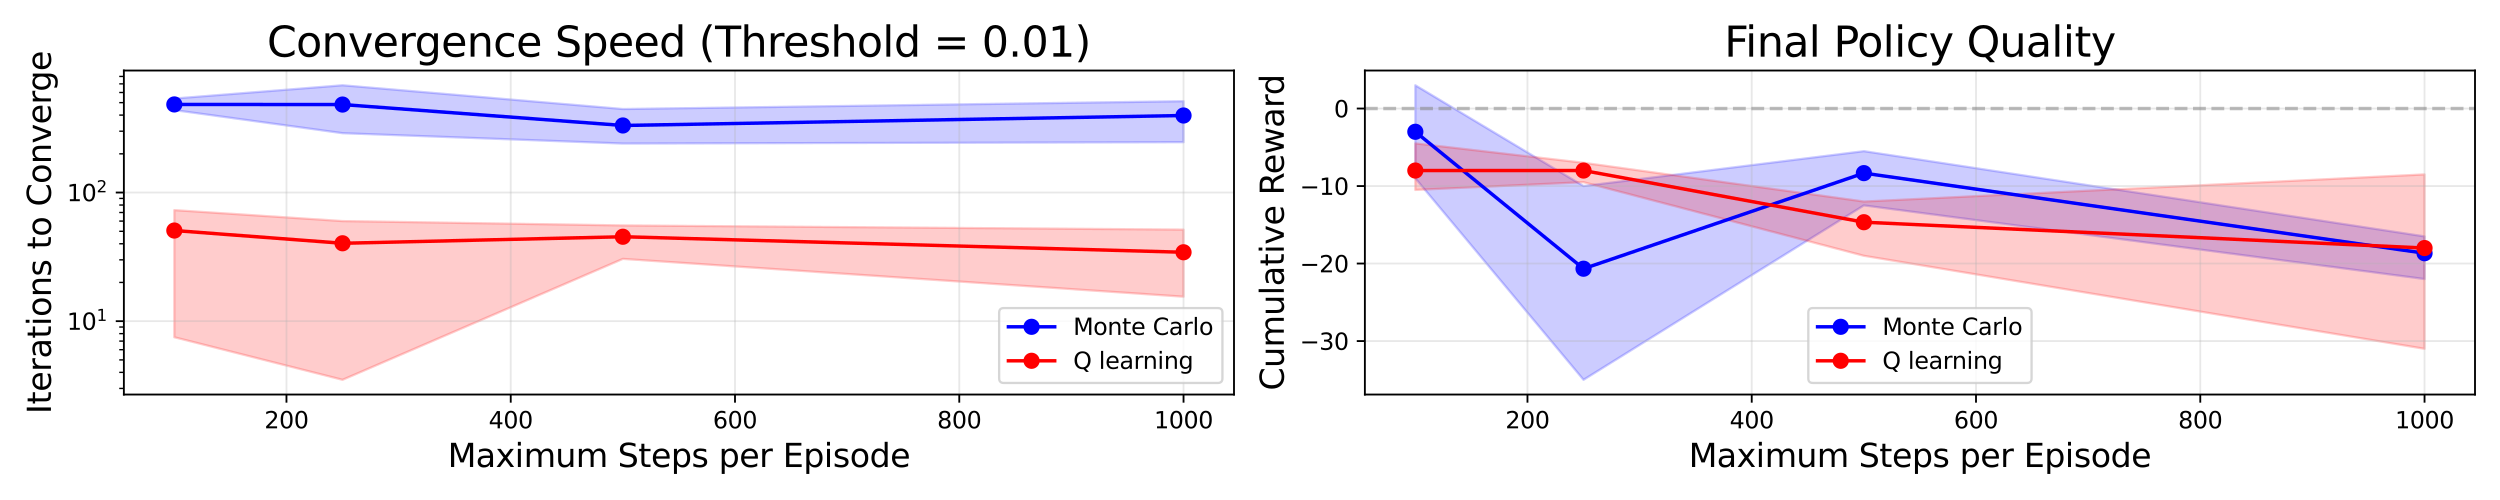 <?xml version="1.0" encoding="utf-8" standalone="no"?>
<!DOCTYPE svg PUBLIC "-//W3C//DTD SVG 1.1//EN"
  "http://www.w3.org/Graphics/SVG/1.1/DTD/svg11.dtd">
<svg xmlns:xlink="http://www.w3.org/1999/xlink" width="1080pt" height="216pt" viewBox="0 0 1080 216" xmlns="http://www.w3.org/2000/svg" version="1.1">
 <defs>
  <style type="text/css">*{stroke-linejoin: round; stroke-linecap: butt}</style>
 </defs>
 <g id="figure_1">
  <g id="patch_1">
   <path d="M 0 216 
L 1080 216 
L 1080 0 
L 0 0 
z
" style="fill: #ffffff"/>
  </g>
  <g id="axes_1">
   <g id="patch_2">
    <path d="M 53.513 170.44 
L 533.086 170.44 
L 533.086 30.48 
L 53.513 30.48 
z
" style="fill: #ffffff"/>
   </g>
   <g id="FillBetweenPolyCollection_1">
    <defs>
     <path id="m59fd75e8b5" d="M 75.311 -173.44 
L 75.311 -168.428 
L 147.974 -158.464 
L 269.079 -153.99 
L 511.288 -154.584 
L 511.288 -172.269 
L 511.288 -172.269 
L 269.079 -168.892 
L 147.974 -179.158 
L 75.311 -173.44 
z
" style="stroke: #0000ff; stroke-opacity: 0.2"/>
    </defs>
    <g clip-path="url(#p2b1f861b83)">
     <use xlink:href="#m59fd75e8b5" x="0" y="216" style="fill: #0000ff; fill-opacity: 0.2; stroke: #0000ff; stroke-opacity: 0.2"/>
    </g>
   </g>
   <g id="FillBetweenPolyCollection_2">
    <defs>
     <path id="ma69163f6e7" d="M 75.311 -125.221 
L 75.311 -70.312 
L 147.974 -51.922 
L 269.079 -104.162 
L 511.288 -87.829 
L 511.288 -116.802 
L 511.288 -116.802 
L 269.079 -118.607 
L 147.974 -120.489 
L 75.311 -125.221 
z
" style="stroke: #ff0000; stroke-opacity: 0.2"/>
    </defs>
    <g clip-path="url(#p2b1f861b83)">
     <use xlink:href="#ma69163f6e7" x="0" y="216" style="fill: #ff0000; fill-opacity: 0.2; stroke: #ff0000; stroke-opacity: 0.2"/>
    </g>
   </g>
   <g id="matplotlib.axis_1">
    <g id="xtick_1">
     <g id="line2d_1">
      <path d="M 123.753 170.44 
L 123.753 30.48 
" clip-path="url(#p2b1f861b83)" style="fill: none; stroke: #b0b0b0; stroke-opacity: 0.3; stroke-width: 0.8; stroke-linecap: square"/>
     </g>
     <g id="line2d_2">
      <defs>
       <path id="mbe44fdab00" d="M 0 0 
L 0 3.5 
" style="stroke: #000000; stroke-width: 0.8"/>
      </defs>
      <g>
       <use xlink:href="#mbe44fdab00" x="123.753" y="170.44" style="stroke: #000000; stroke-width: 0.8"/>
      </g>
     </g>
     <g id="text_1">
      <!-- 200 -->
      <g transform="translate(114.21 185.038) scale(0.1 -0.1)">
       <defs>
        <path id="DejaVuSans-32" d="M 1228 531 
L 3431 531 
L 3431 0 
L 469 0 
L 469 531 
Q 828 903 1448 1529 
Q 2069 2156 2228 2338 
Q 2531 2678 2651 2914 
Q 2772 3150 2772 3378 
Q 2772 3750 2511 3984 
Q 2250 4219 1831 4219 
Q 1534 4219 1204 4116 
Q 875 4013 500 3803 
L 500 4441 
Q 881 4594 1212 4672 
Q 1544 4750 1819 4750 
Q 2544 4750 2975 4387 
Q 3406 4025 3406 3419 
Q 3406 3131 3298 2873 
Q 3191 2616 2906 2266 
Q 2828 2175 2409 1742 
Q 1991 1309 1228 531 
z
" transform="scale(0.016)"/>
        <path id="DejaVuSans-30" d="M 2034 4250 
Q 1547 4250 1301 3770 
Q 1056 3291 1056 2328 
Q 1056 1369 1301 889 
Q 1547 409 2034 409 
Q 2525 409 2770 889 
Q 3016 1369 3016 2328 
Q 3016 3291 2770 3770 
Q 2525 4250 2034 4250 
z
M 2034 4750 
Q 2819 4750 3233 4129 
Q 3647 3509 3647 2328 
Q 3647 1150 3233 529 
Q 2819 -91 2034 -91 
Q 1250 -91 836 529 
Q 422 1150 422 2328 
Q 422 3509 836 4129 
Q 1250 4750 2034 4750 
z
" transform="scale(0.016)"/>
       </defs>
       <use xlink:href="#DejaVuSans-32"/>
       <use xlink:href="#DejaVuSans-30" transform="translate(63.623 0)"/>
       <use xlink:href="#DejaVuSans-30" transform="translate(127.246 0)"/>
      </g>
     </g>
    </g>
    <g id="xtick_2">
     <g id="line2d_3">
      <path d="M 220.637 170.44 
L 220.637 30.48 
" clip-path="url(#p2b1f861b83)" style="fill: none; stroke: #b0b0b0; stroke-opacity: 0.3; stroke-width: 0.8; stroke-linecap: square"/>
     </g>
     <g id="line2d_4">
      <g>
       <use xlink:href="#mbe44fdab00" x="220.637" y="170.44" style="stroke: #000000; stroke-width: 0.8"/>
      </g>
     </g>
     <g id="text_2">
      <!-- 400 -->
      <g transform="translate(211.093 185.038) scale(0.1 -0.1)">
       <defs>
        <path id="DejaVuSans-34" d="M 2419 4116 
L 825 1625 
L 2419 1625 
L 2419 4116 
z
M 2253 4666 
L 3047 4666 
L 3047 1625 
L 3713 1625 
L 3713 1100 
L 3047 1100 
L 3047 0 
L 2419 0 
L 2419 1100 
L 313 1100 
L 313 1709 
L 2253 4666 
z
" transform="scale(0.016)"/>
       </defs>
       <use xlink:href="#DejaVuSans-34"/>
       <use xlink:href="#DejaVuSans-30" transform="translate(63.623 0)"/>
       <use xlink:href="#DejaVuSans-30" transform="translate(127.246 0)"/>
      </g>
     </g>
    </g>
    <g id="xtick_3">
     <g id="line2d_5">
      <path d="M 317.52 170.44 
L 317.52 30.48 
" clip-path="url(#p2b1f861b83)" style="fill: none; stroke: #b0b0b0; stroke-opacity: 0.3; stroke-width: 0.8; stroke-linecap: square"/>
     </g>
     <g id="line2d_6">
      <g>
       <use xlink:href="#mbe44fdab00" x="317.52" y="170.44" style="stroke: #000000; stroke-width: 0.8"/>
      </g>
     </g>
     <g id="text_3">
      <!-- 600 -->
      <g transform="translate(307.977 185.038) scale(0.1 -0.1)">
       <defs>
        <path id="DejaVuSans-36" d="M 2113 2584 
Q 1688 2584 1439 2293 
Q 1191 2003 1191 1497 
Q 1191 994 1439 701 
Q 1688 409 2113 409 
Q 2538 409 2786 701 
Q 3034 994 3034 1497 
Q 3034 2003 2786 2293 
Q 2538 2584 2113 2584 
z
M 3366 4563 
L 3366 3988 
Q 3128 4100 2886 4159 
Q 2644 4219 2406 4219 
Q 1781 4219 1451 3797 
Q 1122 3375 1075 2522 
Q 1259 2794 1537 2939 
Q 1816 3084 2150 3084 
Q 2853 3084 3261 2657 
Q 3669 2231 3669 1497 
Q 3669 778 3244 343 
Q 2819 -91 2113 -91 
Q 1303 -91 875 529 
Q 447 1150 447 2328 
Q 447 3434 972 4092 
Q 1497 4750 2381 4750 
Q 2619 4750 2861 4703 
Q 3103 4656 3366 4563 
z
" transform="scale(0.016)"/>
       </defs>
       <use xlink:href="#DejaVuSans-36"/>
       <use xlink:href="#DejaVuSans-30" transform="translate(63.623 0)"/>
       <use xlink:href="#DejaVuSans-30" transform="translate(127.246 0)"/>
      </g>
     </g>
    </g>
    <g id="xtick_4">
     <g id="line2d_7">
      <path d="M 414.404 170.44 
L 414.404 30.48 
" clip-path="url(#p2b1f861b83)" style="fill: none; stroke: #b0b0b0; stroke-opacity: 0.3; stroke-width: 0.8; stroke-linecap: square"/>
     </g>
     <g id="line2d_8">
      <g>
       <use xlink:href="#mbe44fdab00" x="414.404" y="170.44" style="stroke: #000000; stroke-width: 0.8"/>
      </g>
     </g>
     <g id="text_4">
      <!-- 800 -->
      <g transform="translate(404.86 185.038) scale(0.1 -0.1)">
       <defs>
        <path id="DejaVuSans-38" d="M 2034 2216 
Q 1584 2216 1326 1975 
Q 1069 1734 1069 1313 
Q 1069 891 1326 650 
Q 1584 409 2034 409 
Q 2484 409 2743 651 
Q 3003 894 3003 1313 
Q 3003 1734 2745 1975 
Q 2488 2216 2034 2216 
z
M 1403 2484 
Q 997 2584 770 2862 
Q 544 3141 544 3541 
Q 544 4100 942 4425 
Q 1341 4750 2034 4750 
Q 2731 4750 3128 4425 
Q 3525 4100 3525 3541 
Q 3525 3141 3298 2862 
Q 3072 2584 2669 2484 
Q 3125 2378 3379 2068 
Q 3634 1759 3634 1313 
Q 3634 634 3220 271 
Q 2806 -91 2034 -91 
Q 1263 -91 848 271 
Q 434 634 434 1313 
Q 434 1759 690 2068 
Q 947 2378 1403 2484 
z
M 1172 3481 
Q 1172 3119 1398 2916 
Q 1625 2713 2034 2713 
Q 2441 2713 2670 2916 
Q 2900 3119 2900 3481 
Q 2900 3844 2670 4047 
Q 2441 4250 2034 4250 
Q 1625 4250 1398 4047 
Q 1172 3844 1172 3481 
z
" transform="scale(0.016)"/>
       </defs>
       <use xlink:href="#DejaVuSans-38"/>
       <use xlink:href="#DejaVuSans-30" transform="translate(63.623 0)"/>
       <use xlink:href="#DejaVuSans-30" transform="translate(127.246 0)"/>
      </g>
     </g>
    </g>
    <g id="xtick_5">
     <g id="line2d_9">
      <path d="M 511.288 170.44 
L 511.288 30.48 
" clip-path="url(#p2b1f861b83)" style="fill: none; stroke: #b0b0b0; stroke-opacity: 0.3; stroke-width: 0.8; stroke-linecap: square"/>
     </g>
     <g id="line2d_10">
      <g>
       <use xlink:href="#mbe44fdab00" x="511.288" y="170.44" style="stroke: #000000; stroke-width: 0.8"/>
      </g>
     </g>
     <g id="text_5">
      <!-- 1000 -->
      <g transform="translate(498.563 185.038) scale(0.1 -0.1)">
       <defs>
        <path id="DejaVuSans-31" d="M 794 531 
L 1825 531 
L 1825 4091 
L 703 3866 
L 703 4441 
L 1819 4666 
L 2450 4666 
L 2450 531 
L 3481 531 
L 3481 0 
L 794 0 
L 794 531 
z
" transform="scale(0.016)"/>
       </defs>
       <use xlink:href="#DejaVuSans-31"/>
       <use xlink:href="#DejaVuSans-30" transform="translate(63.623 0)"/>
       <use xlink:href="#DejaVuSans-30" transform="translate(127.246 0)"/>
       <use xlink:href="#DejaVuSans-30" transform="translate(190.869 0)"/>
      </g>
     </g>
    </g>
    <g id="text_6">
     <!-- Maximum Steps per Episode -->
     <g transform="translate(193.428 201.756) scale(0.14 -0.14)">
      <defs>
       <path id="DejaVuSans-4d" d="M 628 4666 
L 1569 4666 
L 2759 1491 
L 3956 4666 
L 4897 4666 
L 4897 0 
L 4281 0 
L 4281 4097 
L 3078 897 
L 2444 897 
L 1241 4097 
L 1241 0 
L 628 0 
L 628 4666 
z
" transform="scale(0.016)"/>
       <path id="DejaVuSans-61" d="M 2194 1759 
Q 1497 1759 1228 1600 
Q 959 1441 959 1056 
Q 959 750 1161 570 
Q 1363 391 1709 391 
Q 2188 391 2477 730 
Q 2766 1069 2766 1631 
L 2766 1759 
L 2194 1759 
z
M 3341 1997 
L 3341 0 
L 2766 0 
L 2766 531 
Q 2569 213 2275 61 
Q 1981 -91 1556 -91 
Q 1019 -91 701 211 
Q 384 513 384 1019 
Q 384 1609 779 1909 
Q 1175 2209 1959 2209 
L 2766 2209 
L 2766 2266 
Q 2766 2663 2505 2880 
Q 2244 3097 1772 3097 
Q 1472 3097 1187 3025 
Q 903 2953 641 2809 
L 641 3341 
Q 956 3463 1253 3523 
Q 1550 3584 1831 3584 
Q 2591 3584 2966 3190 
Q 3341 2797 3341 1997 
z
" transform="scale(0.016)"/>
       <path id="DejaVuSans-78" d="M 3513 3500 
L 2247 1797 
L 3578 0 
L 2900 0 
L 1881 1375 
L 863 0 
L 184 0 
L 1544 1831 
L 300 3500 
L 978 3500 
L 1906 2253 
L 2834 3500 
L 3513 3500 
z
" transform="scale(0.016)"/>
       <path id="DejaVuSans-69" d="M 603 3500 
L 1178 3500 
L 1178 0 
L 603 0 
L 603 3500 
z
M 603 4863 
L 1178 4863 
L 1178 4134 
L 603 4134 
L 603 4863 
z
" transform="scale(0.016)"/>
       <path id="DejaVuSans-6d" d="M 3328 2828 
Q 3544 3216 3844 3400 
Q 4144 3584 4550 3584 
Q 5097 3584 5394 3201 
Q 5691 2819 5691 2113 
L 5691 0 
L 5113 0 
L 5113 2094 
Q 5113 2597 4934 2840 
Q 4756 3084 4391 3084 
Q 3944 3084 3684 2787 
Q 3425 2491 3425 1978 
L 3425 0 
L 2847 0 
L 2847 2094 
Q 2847 2600 2669 2842 
Q 2491 3084 2119 3084 
Q 1678 3084 1418 2786 
Q 1159 2488 1159 1978 
L 1159 0 
L 581 0 
L 581 3500 
L 1159 3500 
L 1159 2956 
Q 1356 3278 1631 3431 
Q 1906 3584 2284 3584 
Q 2666 3584 2933 3390 
Q 3200 3197 3328 2828 
z
" transform="scale(0.016)"/>
       <path id="DejaVuSans-75" d="M 544 1381 
L 544 3500 
L 1119 3500 
L 1119 1403 
Q 1119 906 1312 657 
Q 1506 409 1894 409 
Q 2359 409 2629 706 
Q 2900 1003 2900 1516 
L 2900 3500 
L 3475 3500 
L 3475 0 
L 2900 0 
L 2900 538 
Q 2691 219 2414 64 
Q 2138 -91 1772 -91 
Q 1169 -91 856 284 
Q 544 659 544 1381 
z
M 1991 3584 
L 1991 3584 
z
" transform="scale(0.016)"/>
       <path id="DejaVuSans-20" transform="scale(0.016)"/>
       <path id="DejaVuSans-53" d="M 3425 4513 
L 3425 3897 
Q 3066 4069 2747 4153 
Q 2428 4238 2131 4238 
Q 1616 4238 1336 4038 
Q 1056 3838 1056 3469 
Q 1056 3159 1242 3001 
Q 1428 2844 1947 2747 
L 2328 2669 
Q 3034 2534 3370 2195 
Q 3706 1856 3706 1288 
Q 3706 609 3251 259 
Q 2797 -91 1919 -91 
Q 1588 -91 1214 -16 
Q 841 59 441 206 
L 441 856 
Q 825 641 1194 531 
Q 1563 422 1919 422 
Q 2459 422 2753 634 
Q 3047 847 3047 1241 
Q 3047 1584 2836 1778 
Q 2625 1972 2144 2069 
L 1759 2144 
Q 1053 2284 737 2584 
Q 422 2884 422 3419 
Q 422 4038 858 4394 
Q 1294 4750 2059 4750 
Q 2388 4750 2728 4690 
Q 3069 4631 3425 4513 
z
" transform="scale(0.016)"/>
       <path id="DejaVuSans-74" d="M 1172 4494 
L 1172 3500 
L 2356 3500 
L 2356 3053 
L 1172 3053 
L 1172 1153 
Q 1172 725 1289 603 
Q 1406 481 1766 481 
L 2356 481 
L 2356 0 
L 1766 0 
Q 1100 0 847 248 
Q 594 497 594 1153 
L 594 3053 
L 172 3053 
L 172 3500 
L 594 3500 
L 594 4494 
L 1172 4494 
z
" transform="scale(0.016)"/>
       <path id="DejaVuSans-65" d="M 3597 1894 
L 3597 1613 
L 953 1613 
Q 991 1019 1311 708 
Q 1631 397 2203 397 
Q 2534 397 2845 478 
Q 3156 559 3463 722 
L 3463 178 
Q 3153 47 2828 -22 
Q 2503 -91 2169 -91 
Q 1331 -91 842 396 
Q 353 884 353 1716 
Q 353 2575 817 3079 
Q 1281 3584 2069 3584 
Q 2775 3584 3186 3129 
Q 3597 2675 3597 1894 
z
M 3022 2063 
Q 3016 2534 2758 2815 
Q 2500 3097 2075 3097 
Q 1594 3097 1305 2825 
Q 1016 2553 972 2059 
L 3022 2063 
z
" transform="scale(0.016)"/>
       <path id="DejaVuSans-70" d="M 1159 525 
L 1159 -1331 
L 581 -1331 
L 581 3500 
L 1159 3500 
L 1159 2969 
Q 1341 3281 1617 3432 
Q 1894 3584 2278 3584 
Q 2916 3584 3314 3078 
Q 3713 2572 3713 1747 
Q 3713 922 3314 415 
Q 2916 -91 2278 -91 
Q 1894 -91 1617 61 
Q 1341 213 1159 525 
z
M 3116 1747 
Q 3116 2381 2855 2742 
Q 2594 3103 2138 3103 
Q 1681 3103 1420 2742 
Q 1159 2381 1159 1747 
Q 1159 1113 1420 752 
Q 1681 391 2138 391 
Q 2594 391 2855 752 
Q 3116 1113 3116 1747 
z
" transform="scale(0.016)"/>
       <path id="DejaVuSans-73" d="M 2834 3397 
L 2834 2853 
Q 2591 2978 2328 3040 
Q 2066 3103 1784 3103 
Q 1356 3103 1142 2972 
Q 928 2841 928 2578 
Q 928 2378 1081 2264 
Q 1234 2150 1697 2047 
L 1894 2003 
Q 2506 1872 2764 1633 
Q 3022 1394 3022 966 
Q 3022 478 2636 193 
Q 2250 -91 1575 -91 
Q 1294 -91 989 -36 
Q 684 19 347 128 
L 347 722 
Q 666 556 975 473 
Q 1284 391 1588 391 
Q 1994 391 2212 530 
Q 2431 669 2431 922 
Q 2431 1156 2273 1281 
Q 2116 1406 1581 1522 
L 1381 1569 
Q 847 1681 609 1914 
Q 372 2147 372 2553 
Q 372 3047 722 3315 
Q 1072 3584 1716 3584 
Q 2034 3584 2315 3537 
Q 2597 3491 2834 3397 
z
" transform="scale(0.016)"/>
       <path id="DejaVuSans-72" d="M 2631 2963 
Q 2534 3019 2420 3045 
Q 2306 3072 2169 3072 
Q 1681 3072 1420 2755 
Q 1159 2438 1159 1844 
L 1159 0 
L 581 0 
L 581 3500 
L 1159 3500 
L 1159 2956 
Q 1341 3275 1631 3429 
Q 1922 3584 2338 3584 
Q 2397 3584 2469 3576 
Q 2541 3569 2628 3553 
L 2631 2963 
z
" transform="scale(0.016)"/>
       <path id="DejaVuSans-45" d="M 628 4666 
L 3578 4666 
L 3578 4134 
L 1259 4134 
L 1259 2753 
L 3481 2753 
L 3481 2222 
L 1259 2222 
L 1259 531 
L 3634 531 
L 3634 0 
L 628 0 
L 628 4666 
z
" transform="scale(0.016)"/>
       <path id="DejaVuSans-6f" d="M 1959 3097 
Q 1497 3097 1228 2736 
Q 959 2375 959 1747 
Q 959 1119 1226 758 
Q 1494 397 1959 397 
Q 2419 397 2687 759 
Q 2956 1122 2956 1747 
Q 2956 2369 2687 2733 
Q 2419 3097 1959 3097 
z
M 1959 3584 
Q 2709 3584 3137 3096 
Q 3566 2609 3566 1747 
Q 3566 888 3137 398 
Q 2709 -91 1959 -91 
Q 1206 -91 779 398 
Q 353 888 353 1747 
Q 353 2609 779 3096 
Q 1206 3584 1959 3584 
z
" transform="scale(0.016)"/>
       <path id="DejaVuSans-64" d="M 2906 2969 
L 2906 4863 
L 3481 4863 
L 3481 0 
L 2906 0 
L 2906 525 
Q 2725 213 2448 61 
Q 2172 -91 1784 -91 
Q 1150 -91 751 415 
Q 353 922 353 1747 
Q 353 2572 751 3078 
Q 1150 3584 1784 3584 
Q 2172 3584 2448 3432 
Q 2725 3281 2906 2969 
z
M 947 1747 
Q 947 1113 1208 752 
Q 1469 391 1925 391 
Q 2381 391 2643 752 
Q 2906 1113 2906 1747 
Q 2906 2381 2643 2742 
Q 2381 3103 1925 3103 
Q 1469 3103 1208 2742 
Q 947 2381 947 1747 
z
" transform="scale(0.016)"/>
      </defs>
      <use xlink:href="#DejaVuSans-4d"/>
      <use xlink:href="#DejaVuSans-61" transform="translate(86.279 0)"/>
      <use xlink:href="#DejaVuSans-78" transform="translate(147.559 0)"/>
      <use xlink:href="#DejaVuSans-69" transform="translate(206.738 0)"/>
      <use xlink:href="#DejaVuSans-6d" transform="translate(234.521 0)"/>
      <use xlink:href="#DejaVuSans-75" transform="translate(331.934 0)"/>
      <use xlink:href="#DejaVuSans-6d" transform="translate(395.312 0)"/>
      <use xlink:href="#DejaVuSans-20" transform="translate(492.725 0)"/>
      <use xlink:href="#DejaVuSans-53" transform="translate(524.512 0)"/>
      <use xlink:href="#DejaVuSans-74" transform="translate(587.988 0)"/>
      <use xlink:href="#DejaVuSans-65" transform="translate(627.197 0)"/>
      <use xlink:href="#DejaVuSans-70" transform="translate(688.721 0)"/>
      <use xlink:href="#DejaVuSans-73" transform="translate(752.197 0)"/>
      <use xlink:href="#DejaVuSans-20" transform="translate(804.297 0)"/>
      <use xlink:href="#DejaVuSans-70" transform="translate(836.084 0)"/>
      <use xlink:href="#DejaVuSans-65" transform="translate(899.561 0)"/>
      <use xlink:href="#DejaVuSans-72" transform="translate(961.084 0)"/>
      <use xlink:href="#DejaVuSans-20" transform="translate(1002.197 0)"/>
      <use xlink:href="#DejaVuSans-45" transform="translate(1033.984 0)"/>
      <use xlink:href="#DejaVuSans-70" transform="translate(1097.168 0)"/>
      <use xlink:href="#DejaVuSans-69" transform="translate(1160.645 0)"/>
      <use xlink:href="#DejaVuSans-73" transform="translate(1188.428 0)"/>
      <use xlink:href="#DejaVuSans-6f" transform="translate(1240.527 0)"/>
      <use xlink:href="#DejaVuSans-64" transform="translate(1301.709 0)"/>
      <use xlink:href="#DejaVuSans-65" transform="translate(1365.186 0)"/>
     </g>
    </g>
   </g>
   <g id="matplotlib.axis_2">
    <g id="ytick_1">
     <g id="line2d_11">
      <path d="M 53.513 138.746 
L 533.086 138.746 
" clip-path="url(#p2b1f861b83)" style="fill: none; stroke: #b0b0b0; stroke-opacity: 0.3; stroke-width: 0.8; stroke-linecap: square"/>
     </g>
     <g id="line2d_12">
      <defs>
       <path id="mdb1948b765" d="M 0 0 
L -3.5 0 
" style="stroke: #000000; stroke-width: 0.8"/>
      </defs>
      <g>
       <use xlink:href="#mdb1948b765" x="53.513" y="138.746" style="stroke: #000000; stroke-width: 0.8"/>
      </g>
     </g>
     <g id="text_7">
      <!-- $\mathdefault{10^{1}}$ -->
      <g transform="translate(28.913 142.545) scale(0.1 -0.1)">
       <use xlink:href="#DejaVuSans-31" transform="translate(0 0.684)"/>
       <use xlink:href="#DejaVuSans-30" transform="translate(63.623 0.684)"/>
       <use xlink:href="#DejaVuSans-31" transform="translate(128.203 38.966) scale(0.7)"/>
      </g>
     </g>
    </g>
    <g id="ytick_2">
     <g id="line2d_13">
      <path d="M 53.513 83.185 
L 533.086 83.185 
" clip-path="url(#p2b1f861b83)" style="fill: none; stroke: #b0b0b0; stroke-opacity: 0.3; stroke-width: 0.8; stroke-linecap: square"/>
     </g>
     <g id="line2d_14">
      <g>
       <use xlink:href="#mdb1948b765" x="53.513" y="83.185" style="stroke: #000000; stroke-width: 0.8"/>
      </g>
     </g>
     <g id="text_8">
      <!-- $\mathdefault{10^{2}}$ -->
      <g transform="translate(28.913 86.985) scale(0.1 -0.1)">
       <use xlink:href="#DejaVuSans-31" transform="translate(0 0.766)"/>
       <use xlink:href="#DejaVuSans-30" transform="translate(63.623 0.766)"/>
       <use xlink:href="#DejaVuSans-32" transform="translate(128.203 39.047) scale(0.7)"/>
      </g>
     </g>
    </g>
    <g id="ytick_3">
     <g id="line2d_15">
      <defs>
       <path id="mac1f32812c" d="M 0 0 
L -2 0 
" style="stroke: #000000; stroke-width: 0.6"/>
      </defs>
      <g>
       <use xlink:href="#mac1f32812c" x="53.513" y="167.798" style="stroke: #000000; stroke-width: 0.6"/>
      </g>
     </g>
    </g>
    <g id="ytick_4">
     <g id="line2d_16">
      <g>
       <use xlink:href="#mac1f32812c" x="53.513" y="160.856" style="stroke: #000000; stroke-width: 0.6"/>
      </g>
     </g>
    </g>
    <g id="ytick_5">
     <g id="line2d_17">
      <g>
       <use xlink:href="#mac1f32812c" x="53.513" y="155.472" style="stroke: #000000; stroke-width: 0.6"/>
      </g>
     </g>
    </g>
    <g id="ytick_6">
     <g id="line2d_18">
      <g>
       <use xlink:href="#mac1f32812c" x="53.513" y="151.072" style="stroke: #000000; stroke-width: 0.6"/>
      </g>
     </g>
    </g>
    <g id="ytick_7">
     <g id="line2d_19">
      <g>
       <use xlink:href="#mac1f32812c" x="53.513" y="147.353" style="stroke: #000000; stroke-width: 0.6"/>
      </g>
     </g>
    </g>
    <g id="ytick_8">
     <g id="line2d_20">
      <g>
       <use xlink:href="#mac1f32812c" x="53.513" y="144.131" style="stroke: #000000; stroke-width: 0.6"/>
      </g>
     </g>
    </g>
    <g id="ytick_9">
     <g id="line2d_21">
      <g>
       <use xlink:href="#mac1f32812c" x="53.513" y="141.289" style="stroke: #000000; stroke-width: 0.6"/>
      </g>
     </g>
    </g>
    <g id="ytick_10">
     <g id="line2d_22">
      <g>
       <use xlink:href="#mac1f32812c" x="53.513" y="122.021" style="stroke: #000000; stroke-width: 0.6"/>
      </g>
     </g>
    </g>
    <g id="ytick_11">
     <g id="line2d_23">
      <g>
       <use xlink:href="#mac1f32812c" x="53.513" y="112.237" style="stroke: #000000; stroke-width: 0.6"/>
      </g>
     </g>
    </g>
    <g id="ytick_12">
     <g id="line2d_24">
      <g>
       <use xlink:href="#mac1f32812c" x="53.513" y="105.295" style="stroke: #000000; stroke-width: 0.6"/>
      </g>
     </g>
    </g>
    <g id="ytick_13">
     <g id="line2d_25">
      <g>
       <use xlink:href="#mac1f32812c" x="53.513" y="99.911" style="stroke: #000000; stroke-width: 0.6"/>
      </g>
     </g>
    </g>
    <g id="ytick_14">
     <g id="line2d_26">
      <g>
       <use xlink:href="#mac1f32812c" x="53.513" y="95.511" style="stroke: #000000; stroke-width: 0.6"/>
      </g>
     </g>
    </g>
    <g id="ytick_15">
     <g id="line2d_27">
      <g>
       <use xlink:href="#mac1f32812c" x="53.513" y="91.792" style="stroke: #000000; stroke-width: 0.6"/>
      </g>
     </g>
    </g>
    <g id="ytick_16">
     <g id="line2d_28">
      <g>
       <use xlink:href="#mac1f32812c" x="53.513" y="88.57" style="stroke: #000000; stroke-width: 0.6"/>
      </g>
     </g>
    </g>
    <g id="ytick_17">
     <g id="line2d_29">
      <g>
       <use xlink:href="#mac1f32812c" x="53.513" y="85.728" style="stroke: #000000; stroke-width: 0.6"/>
      </g>
     </g>
    </g>
    <g id="ytick_18">
     <g id="line2d_30">
      <g>
       <use xlink:href="#mac1f32812c" x="53.513" y="66.46" style="stroke: #000000; stroke-width: 0.6"/>
      </g>
     </g>
    </g>
    <g id="ytick_19">
     <g id="line2d_31">
      <g>
       <use xlink:href="#mac1f32812c" x="53.513" y="56.676" style="stroke: #000000; stroke-width: 0.6"/>
      </g>
     </g>
    </g>
    <g id="ytick_20">
     <g id="line2d_32">
      <g>
       <use xlink:href="#mac1f32812c" x="53.513" y="49.734" style="stroke: #000000; stroke-width: 0.6"/>
      </g>
     </g>
    </g>
    <g id="ytick_21">
     <g id="line2d_33">
      <g>
       <use xlink:href="#mac1f32812c" x="53.513" y="44.35" style="stroke: #000000; stroke-width: 0.6"/>
      </g>
     </g>
    </g>
    <g id="ytick_22">
     <g id="line2d_34">
      <g>
       <use xlink:href="#mac1f32812c" x="53.513" y="39.951" style="stroke: #000000; stroke-width: 0.6"/>
      </g>
     </g>
    </g>
    <g id="ytick_23">
     <g id="line2d_35">
      <g>
       <use xlink:href="#mac1f32812c" x="53.513" y="36.231" style="stroke: #000000; stroke-width: 0.6"/>
      </g>
     </g>
    </g>
    <g id="ytick_24">
     <g id="line2d_36">
      <g>
       <use xlink:href="#mac1f32812c" x="53.513" y="33.009" style="stroke: #000000; stroke-width: 0.6"/>
      </g>
     </g>
    </g>
    <g id="text_9">
     <!-- Iterations to Converge -->
     <g transform="translate(22.001 178.839) rotate(-90) scale(0.14 -0.14)">
      <defs>
       <path id="DejaVuSans-49" d="M 628 4666 
L 1259 4666 
L 1259 0 
L 628 0 
L 628 4666 
z
" transform="scale(0.016)"/>
       <path id="DejaVuSans-6e" d="M 3513 2113 
L 3513 0 
L 2938 0 
L 2938 2094 
Q 2938 2591 2744 2837 
Q 2550 3084 2163 3084 
Q 1697 3084 1428 2787 
Q 1159 2491 1159 1978 
L 1159 0 
L 581 0 
L 581 3500 
L 1159 3500 
L 1159 2956 
Q 1366 3272 1645 3428 
Q 1925 3584 2291 3584 
Q 2894 3584 3203 3211 
Q 3513 2838 3513 2113 
z
" transform="scale(0.016)"/>
       <path id="DejaVuSans-43" d="M 4122 4306 
L 4122 3641 
Q 3803 3938 3442 4084 
Q 3081 4231 2675 4231 
Q 1875 4231 1450 3742 
Q 1025 3253 1025 2328 
Q 1025 1406 1450 917 
Q 1875 428 2675 428 
Q 3081 428 3442 575 
Q 3803 722 4122 1019 
L 4122 359 
Q 3791 134 3420 21 
Q 3050 -91 2638 -91 
Q 1578 -91 968 557 
Q 359 1206 359 2328 
Q 359 3453 968 4101 
Q 1578 4750 2638 4750 
Q 3056 4750 3426 4639 
Q 3797 4528 4122 4306 
z
" transform="scale(0.016)"/>
       <path id="DejaVuSans-76" d="M 191 3500 
L 800 3500 
L 1894 563 
L 2988 3500 
L 3597 3500 
L 2284 0 
L 1503 0 
L 191 3500 
z
" transform="scale(0.016)"/>
       <path id="DejaVuSans-67" d="M 2906 1791 
Q 2906 2416 2648 2759 
Q 2391 3103 1925 3103 
Q 1463 3103 1205 2759 
Q 947 2416 947 1791 
Q 947 1169 1205 825 
Q 1463 481 1925 481 
Q 2391 481 2648 825 
Q 2906 1169 2906 1791 
z
M 3481 434 
Q 3481 -459 3084 -895 
Q 2688 -1331 1869 -1331 
Q 1566 -1331 1297 -1286 
Q 1028 -1241 775 -1147 
L 775 -588 
Q 1028 -725 1275 -790 
Q 1522 -856 1778 -856 
Q 2344 -856 2625 -561 
Q 2906 -266 2906 331 
L 2906 616 
Q 2728 306 2450 153 
Q 2172 0 1784 0 
Q 1141 0 747 490 
Q 353 981 353 1791 
Q 353 2603 747 3093 
Q 1141 3584 1784 3584 
Q 2172 3584 2450 3431 
Q 2728 3278 2906 2969 
L 2906 3500 
L 3481 3500 
L 3481 434 
z
" transform="scale(0.016)"/>
      </defs>
      <use xlink:href="#DejaVuSans-49"/>
      <use xlink:href="#DejaVuSans-74" transform="translate(29.492 0)"/>
      <use xlink:href="#DejaVuSans-65" transform="translate(68.701 0)"/>
      <use xlink:href="#DejaVuSans-72" transform="translate(130.225 0)"/>
      <use xlink:href="#DejaVuSans-61" transform="translate(171.338 0)"/>
      <use xlink:href="#DejaVuSans-74" transform="translate(232.617 0)"/>
      <use xlink:href="#DejaVuSans-69" transform="translate(271.826 0)"/>
      <use xlink:href="#DejaVuSans-6f" transform="translate(299.609 0)"/>
      <use xlink:href="#DejaVuSans-6e" transform="translate(360.791 0)"/>
      <use xlink:href="#DejaVuSans-73" transform="translate(424.17 0)"/>
      <use xlink:href="#DejaVuSans-20" transform="translate(476.27 0)"/>
      <use xlink:href="#DejaVuSans-74" transform="translate(508.057 0)"/>
      <use xlink:href="#DejaVuSans-6f" transform="translate(547.266 0)"/>
      <use xlink:href="#DejaVuSans-20" transform="translate(608.447 0)"/>
      <use xlink:href="#DejaVuSans-43" transform="translate(640.234 0)"/>
      <use xlink:href="#DejaVuSans-6f" transform="translate(710.059 0)"/>
      <use xlink:href="#DejaVuSans-6e" transform="translate(771.24 0)"/>
      <use xlink:href="#DejaVuSans-76" transform="translate(834.619 0)"/>
      <use xlink:href="#DejaVuSans-65" transform="translate(893.799 0)"/>
      <use xlink:href="#DejaVuSans-72" transform="translate(955.322 0)"/>
      <use xlink:href="#DejaVuSans-67" transform="translate(994.686 0)"/>
      <use xlink:href="#DejaVuSans-65" transform="translate(1058.162 0)"/>
     </g>
    </g>
   </g>
   <g id="line2d_37">
    <path d="M 75.311 45.118 
L 147.974 45.168 
L 269.079 54.206 
L 511.288 49.896 
" clip-path="url(#p2b1f861b83)" style="fill: none; stroke: #0000ff; stroke-width: 1.5; stroke-linecap: square"/>
    <defs>
     <path id="m5be15ddcc5" d="M 0 3 
C 0.796 3 1.559 2.684 2.121 2.121 
C 2.684 1.559 3 0.796 3 0 
C 3 -0.796 2.684 -1.559 2.121 -2.121 
C 1.559 -2.684 0.796 -3 0 -3 
C -0.796 -3 -1.559 -2.684 -2.121 -2.121 
C -2.684 -1.559 -3 -0.796 -3 0 
C -3 0.796 -2.684 1.559 -2.121 2.121 
C -1.559 2.684 -0.796 3 0 3 
z
" style="stroke: #0000ff"/>
    </defs>
    <g clip-path="url(#p2b1f861b83)">
     <use xlink:href="#m5be15ddcc5" x="75.311" y="45.118" style="fill: #0000ff; stroke: #0000ff"/>
     <use xlink:href="#m5be15ddcc5" x="147.974" y="45.168" style="fill: #0000ff; stroke: #0000ff"/>
     <use xlink:href="#m5be15ddcc5" x="269.079" y="54.206" style="fill: #0000ff; stroke: #0000ff"/>
     <use xlink:href="#m5be15ddcc5" x="511.288" y="49.896" style="fill: #0000ff; stroke: #0000ff"/>
    </g>
   </g>
   <g id="line2d_38">
    <path d="M 75.311 99.591 
L 147.974 105.095 
L 269.079 102.275 
L 511.288 108.981 
" clip-path="url(#p2b1f861b83)" style="fill: none; stroke: #ff0000; stroke-width: 1.5; stroke-linecap: square"/>
    <defs>
     <path id="mcdebc9384c" d="M 0 3 
C 0.796 3 1.559 2.684 2.121 2.121 
C 2.684 1.559 3 0.796 3 0 
C 3 -0.796 2.684 -1.559 2.121 -2.121 
C 1.559 -2.684 0.796 -3 0 -3 
C -0.796 -3 -1.559 -2.684 -2.121 -2.121 
C -2.684 -1.559 -3 -0.796 -3 0 
C -3 0.796 -2.684 1.559 -2.121 2.121 
C -1.559 2.684 -0.796 3 0 3 
z
" style="stroke: #ff0000"/>
    </defs>
    <g clip-path="url(#p2b1f861b83)">
     <use xlink:href="#mcdebc9384c" x="75.311" y="99.591" style="fill: #ff0000; stroke: #ff0000"/>
     <use xlink:href="#mcdebc9384c" x="147.974" y="105.095" style="fill: #ff0000; stroke: #ff0000"/>
     <use xlink:href="#mcdebc9384c" x="269.079" y="102.275" style="fill: #ff0000; stroke: #ff0000"/>
     <use xlink:href="#mcdebc9384c" x="511.288" y="108.981" style="fill: #ff0000; stroke: #ff0000"/>
    </g>
   </g>
   <g id="patch_3">
    <path d="M 53.513 170.44 
L 53.513 30.48 
" style="fill: none; stroke: #000000; stroke-width: 0.8; stroke-linejoin: miter; stroke-linecap: square"/>
   </g>
   <g id="patch_4">
    <path d="M 533.086 170.44 
L 533.086 30.48 
" style="fill: none; stroke: #000000; stroke-width: 0.8; stroke-linejoin: miter; stroke-linecap: square"/>
   </g>
   <g id="patch_5">
    <path d="M 53.513 170.44 
L 533.086 170.44 
" style="fill: none; stroke: #000000; stroke-width: 0.8; stroke-linejoin: miter; stroke-linecap: square"/>
   </g>
   <g id="patch_6">
    <path d="M 53.513 30.48 
L 533.086 30.48 
" style="fill: none; stroke: #000000; stroke-width: 0.8; stroke-linejoin: miter; stroke-linecap: square"/>
   </g>
   <g id="text_10">
    <!-- Convergence Speed (Threshold = 0.01) -->
    <g transform="translate(115.346 24.48) scale(0.18 -0.18)">
     <defs>
      <path id="DejaVuSans-63" d="M 3122 3366 
L 3122 2828 
Q 2878 2963 2633 3030 
Q 2388 3097 2138 3097 
Q 1578 3097 1268 2742 
Q 959 2388 959 1747 
Q 959 1106 1268 751 
Q 1578 397 2138 397 
Q 2388 397 2633 464 
Q 2878 531 3122 666 
L 3122 134 
Q 2881 22 2623 -34 
Q 2366 -91 2075 -91 
Q 1284 -91 818 406 
Q 353 903 353 1747 
Q 353 2603 823 3093 
Q 1294 3584 2113 3584 
Q 2378 3584 2631 3529 
Q 2884 3475 3122 3366 
z
" transform="scale(0.016)"/>
      <path id="DejaVuSans-28" d="M 1984 4856 
Q 1566 4138 1362 3434 
Q 1159 2731 1159 2009 
Q 1159 1288 1364 580 
Q 1569 -128 1984 -844 
L 1484 -844 
Q 1016 -109 783 600 
Q 550 1309 550 2009 
Q 550 2706 781 3412 
Q 1013 4119 1484 4856 
L 1984 4856 
z
" transform="scale(0.016)"/>
      <path id="DejaVuSans-54" d="M -19 4666 
L 3928 4666 
L 3928 4134 
L 2272 4134 
L 2272 0 
L 1638 0 
L 1638 4134 
L -19 4134 
L -19 4666 
z
" transform="scale(0.016)"/>
      <path id="DejaVuSans-68" d="M 3513 2113 
L 3513 0 
L 2938 0 
L 2938 2094 
Q 2938 2591 2744 2837 
Q 2550 3084 2163 3084 
Q 1697 3084 1428 2787 
Q 1159 2491 1159 1978 
L 1159 0 
L 581 0 
L 581 4863 
L 1159 4863 
L 1159 2956 
Q 1366 3272 1645 3428 
Q 1925 3584 2291 3584 
Q 2894 3584 3203 3211 
Q 3513 2838 3513 2113 
z
" transform="scale(0.016)"/>
      <path id="DejaVuSans-6c" d="M 603 4863 
L 1178 4863 
L 1178 0 
L 603 0 
L 603 4863 
z
" transform="scale(0.016)"/>
      <path id="DejaVuSans-3d" d="M 678 2906 
L 4684 2906 
L 4684 2381 
L 678 2381 
L 678 2906 
z
M 678 1631 
L 4684 1631 
L 4684 1100 
L 678 1100 
L 678 1631 
z
" transform="scale(0.016)"/>
      <path id="DejaVuSans-2e" d="M 684 794 
L 1344 794 
L 1344 0 
L 684 0 
L 684 794 
z
" transform="scale(0.016)"/>
      <path id="DejaVuSans-29" d="M 513 4856 
L 1013 4856 
Q 1481 4119 1714 3412 
Q 1947 2706 1947 2009 
Q 1947 1309 1714 600 
Q 1481 -109 1013 -844 
L 513 -844 
Q 928 -128 1133 580 
Q 1338 1288 1338 2009 
Q 1338 2731 1133 3434 
Q 928 4138 513 4856 
z
" transform="scale(0.016)"/>
     </defs>
     <use xlink:href="#DejaVuSans-43"/>
     <use xlink:href="#DejaVuSans-6f" transform="translate(69.824 0)"/>
     <use xlink:href="#DejaVuSans-6e" transform="translate(131.006 0)"/>
     <use xlink:href="#DejaVuSans-76" transform="translate(194.385 0)"/>
     <use xlink:href="#DejaVuSans-65" transform="translate(253.564 0)"/>
     <use xlink:href="#DejaVuSans-72" transform="translate(315.088 0)"/>
     <use xlink:href="#DejaVuSans-67" transform="translate(354.451 0)"/>
     <use xlink:href="#DejaVuSans-65" transform="translate(417.928 0)"/>
     <use xlink:href="#DejaVuSans-6e" transform="translate(479.451 0)"/>
     <use xlink:href="#DejaVuSans-63" transform="translate(542.83 0)"/>
     <use xlink:href="#DejaVuSans-65" transform="translate(597.811 0)"/>
     <use xlink:href="#DejaVuSans-20" transform="translate(659.334 0)"/>
     <use xlink:href="#DejaVuSans-53" transform="translate(691.121 0)"/>
     <use xlink:href="#DejaVuSans-70" transform="translate(754.598 0)"/>
     <use xlink:href="#DejaVuSans-65" transform="translate(818.074 0)"/>
     <use xlink:href="#DejaVuSans-65" transform="translate(879.598 0)"/>
     <use xlink:href="#DejaVuSans-64" transform="translate(941.121 0)"/>
     <use xlink:href="#DejaVuSans-20" transform="translate(1004.598 0)"/>
     <use xlink:href="#DejaVuSans-28" transform="translate(1036.385 0)"/>
     <use xlink:href="#DejaVuSans-54" transform="translate(1075.398 0)"/>
     <use xlink:href="#DejaVuSans-68" transform="translate(1136.482 0)"/>
     <use xlink:href="#DejaVuSans-72" transform="translate(1199.861 0)"/>
     <use xlink:href="#DejaVuSans-65" transform="translate(1238.725 0)"/>
     <use xlink:href="#DejaVuSans-73" transform="translate(1300.248 0)"/>
     <use xlink:href="#DejaVuSans-68" transform="translate(1352.348 0)"/>
     <use xlink:href="#DejaVuSans-6f" transform="translate(1415.727 0)"/>
     <use xlink:href="#DejaVuSans-6c" transform="translate(1476.908 0)"/>
     <use xlink:href="#DejaVuSans-64" transform="translate(1504.691 0)"/>
     <use xlink:href="#DejaVuSans-20" transform="translate(1568.168 0)"/>
     <use xlink:href="#DejaVuSans-3d" transform="translate(1599.955 0)"/>
     <use xlink:href="#DejaVuSans-20" transform="translate(1683.744 0)"/>
     <use xlink:href="#DejaVuSans-30" transform="translate(1715.531 0)"/>
     <use xlink:href="#DejaVuSans-2e" transform="translate(1779.154 0)"/>
     <use xlink:href="#DejaVuSans-30" transform="translate(1810.941 0)"/>
     <use xlink:href="#DejaVuSans-31" transform="translate(1874.564 0)"/>
     <use xlink:href="#DejaVuSans-29" transform="translate(1938.188 0)"/>
    </g>
   </g>
   <g id="legend_1">
    <g id="patch_7">
     <path d="M 433.632 165.44 
L 526.086 165.44 
Q 528.086 165.44 528.086 163.44 
L 528.086 135.084 
Q 528.086 133.084 526.086 133.084 
L 433.632 133.084 
Q 431.632 133.084 431.632 135.084 
L 431.632 163.44 
Q 431.632 165.44 433.632 165.44 
z
" style="fill: #ffffff; opacity: 0.8; stroke: #cccccc; stroke-linejoin: miter"/>
    </g>
    <g id="line2d_39">
     <path d="M 435.632 141.182 
L 445.632 141.182 
L 455.632 141.182 
" style="fill: none; stroke: #0000ff; stroke-width: 1.5; stroke-linecap: square"/>
     <g>
      <use xlink:href="#m5be15ddcc5" x="445.632" y="141.182" style="fill: #0000ff; stroke: #0000ff"/>
     </g>
    </g>
    <g id="text_11">
     <!-- Monte Carlo -->
     <g transform="translate(463.632 144.682) scale(0.1 -0.1)">
      <use xlink:href="#DejaVuSans-4d"/>
      <use xlink:href="#DejaVuSans-6f" transform="translate(86.279 0)"/>
      <use xlink:href="#DejaVuSans-6e" transform="translate(147.461 0)"/>
      <use xlink:href="#DejaVuSans-74" transform="translate(210.84 0)"/>
      <use xlink:href="#DejaVuSans-65" transform="translate(250.049 0)"/>
      <use xlink:href="#DejaVuSans-20" transform="translate(311.572 0)"/>
      <use xlink:href="#DejaVuSans-43" transform="translate(343.359 0)"/>
      <use xlink:href="#DejaVuSans-61" transform="translate(413.184 0)"/>
      <use xlink:href="#DejaVuSans-72" transform="translate(474.463 0)"/>
      <use xlink:href="#DejaVuSans-6c" transform="translate(515.576 0)"/>
      <use xlink:href="#DejaVuSans-6f" transform="translate(543.359 0)"/>
     </g>
    </g>
    <g id="line2d_40">
     <path d="M 435.632 155.86 
L 445.632 155.86 
L 455.632 155.86 
" style="fill: none; stroke: #ff0000; stroke-width: 1.5; stroke-linecap: square"/>
     <g>
      <use xlink:href="#mcdebc9384c" x="445.632" y="155.86" style="fill: #ff0000; stroke: #ff0000"/>
     </g>
    </g>
    <g id="text_12">
     <!-- Q learning -->
     <g transform="translate(463.632 159.36) scale(0.1 -0.1)">
      <defs>
       <path id="DejaVuSans-51" d="M 2522 4238 
Q 1834 4238 1429 3725 
Q 1025 3213 1025 2328 
Q 1025 1447 1429 934 
Q 1834 422 2522 422 
Q 3209 422 3611 934 
Q 4013 1447 4013 2328 
Q 4013 3213 3611 3725 
Q 3209 4238 2522 4238 
z
M 3406 84 
L 4238 -825 
L 3475 -825 
L 2784 -78 
Q 2681 -84 2626 -87 
Q 2572 -91 2522 -91 
Q 1538 -91 948 567 
Q 359 1225 359 2328 
Q 359 3434 948 4092 
Q 1538 4750 2522 4750 
Q 3503 4750 4090 4092 
Q 4678 3434 4678 2328 
Q 4678 1516 4351 937 
Q 4025 359 3406 84 
z
" transform="scale(0.016)"/>
      </defs>
      <use xlink:href="#DejaVuSans-51"/>
      <use xlink:href="#DejaVuSans-20" transform="translate(78.711 0)"/>
      <use xlink:href="#DejaVuSans-6c" transform="translate(110.498 0)"/>
      <use xlink:href="#DejaVuSans-65" transform="translate(138.281 0)"/>
      <use xlink:href="#DejaVuSans-61" transform="translate(199.805 0)"/>
      <use xlink:href="#DejaVuSans-72" transform="translate(261.084 0)"/>
      <use xlink:href="#DejaVuSans-6e" transform="translate(300.447 0)"/>
      <use xlink:href="#DejaVuSans-69" transform="translate(363.826 0)"/>
      <use xlink:href="#DejaVuSans-6e" transform="translate(391.609 0)"/>
      <use xlink:href="#DejaVuSans-67" transform="translate(454.988 0)"/>
     </g>
    </g>
   </g>
  </g>
  <g id="axes_2">
   <g id="patch_8">
    <path d="M 589.626 170.44 
L 1069.2 170.44 
L 1069.2 30.48 
L 589.626 30.48 
z
" style="fill: #ffffff"/>
   </g>
   <g id="FillBetweenPolyCollection_3">
    <defs>
     <path id="ma398717fda" d="M 611.425 -179.158 
L 611.425 -138.978 
L 684.088 -51.922 
L 805.192 -127.259 
L 1047.401 -95.45 
L 1047.401 -113.866 
L 1047.401 -113.866 
L 805.192 -150.697 
L 684.088 -135.63 
L 611.425 -179.158 
z
" style="stroke: #0000ff; stroke-opacity: 0.2"/>
    </defs>
    <g clip-path="url(#pcd3133cf27)">
     <use xlink:href="#ma398717fda" x="0" y="216" style="fill: #0000ff; fill-opacity: 0.2; stroke: #0000ff; stroke-opacity: 0.2"/>
    </g>
   </g>
   <g id="FillBetweenPolyCollection_4">
    <defs>
     <path id="m85839e0cba" d="M 611.425 -154.046 
L 611.425 -133.956 
L 684.088 -137.304 
L 805.192 -105.495 
L 1047.401 -65.315 
L 1047.401 -140.652 
L 1047.401 -140.652 
L 805.192 -128.933 
L 684.088 -145.675 
L 611.425 -154.046 
z
" style="stroke: #ff0000; stroke-opacity: 0.2"/>
    </defs>
    <g clip-path="url(#pcd3133cf27)">
     <use xlink:href="#m85839e0cba" x="0" y="216" style="fill: #ff0000; fill-opacity: 0.2; stroke: #ff0000; stroke-opacity: 0.2"/>
    </g>
   </g>
   <g id="matplotlib.axis_3">
    <g id="xtick_6">
     <g id="line2d_41">
      <path d="M 659.867 170.44 
L 659.867 30.48 
" clip-path="url(#pcd3133cf27)" style="fill: none; stroke: #b0b0b0; stroke-opacity: 0.3; stroke-width: 0.8; stroke-linecap: square"/>
     </g>
     <g id="line2d_42">
      <g>
       <use xlink:href="#mbe44fdab00" x="659.867" y="170.44" style="stroke: #000000; stroke-width: 0.8"/>
      </g>
     </g>
     <g id="text_13">
      <!-- 200 -->
      <g transform="translate(650.323 185.038) scale(0.1 -0.1)">
       <use xlink:href="#DejaVuSans-32"/>
       <use xlink:href="#DejaVuSans-30" transform="translate(63.623 0)"/>
       <use xlink:href="#DejaVuSans-30" transform="translate(127.246 0)"/>
      </g>
     </g>
    </g>
    <g id="xtick_7">
     <g id="line2d_43">
      <path d="M 756.75 170.44 
L 756.75 30.48 
" clip-path="url(#pcd3133cf27)" style="fill: none; stroke: #b0b0b0; stroke-opacity: 0.3; stroke-width: 0.8; stroke-linecap: square"/>
     </g>
     <g id="line2d_44">
      <g>
       <use xlink:href="#mbe44fdab00" x="756.75" y="170.44" style="stroke: #000000; stroke-width: 0.8"/>
      </g>
     </g>
     <g id="text_14">
      <!-- 400 -->
      <g transform="translate(747.207 185.038) scale(0.1 -0.1)">
       <use xlink:href="#DejaVuSans-34"/>
       <use xlink:href="#DejaVuSans-30" transform="translate(63.623 0)"/>
       <use xlink:href="#DejaVuSans-30" transform="translate(127.246 0)"/>
      </g>
     </g>
    </g>
    <g id="xtick_8">
     <g id="line2d_45">
      <path d="M 853.634 170.44 
L 853.634 30.48 
" clip-path="url(#pcd3133cf27)" style="fill: none; stroke: #b0b0b0; stroke-opacity: 0.3; stroke-width: 0.8; stroke-linecap: square"/>
     </g>
     <g id="line2d_46">
      <g>
       <use xlink:href="#mbe44fdab00" x="853.634" y="170.44" style="stroke: #000000; stroke-width: 0.8"/>
      </g>
     </g>
     <g id="text_15">
      <!-- 600 -->
      <g transform="translate(844.09 185.038) scale(0.1 -0.1)">
       <use xlink:href="#DejaVuSans-36"/>
       <use xlink:href="#DejaVuSans-30" transform="translate(63.623 0)"/>
       <use xlink:href="#DejaVuSans-30" transform="translate(127.246 0)"/>
      </g>
     </g>
    </g>
    <g id="xtick_9">
     <g id="line2d_47">
      <path d="M 950.518 170.44 
L 950.518 30.48 
" clip-path="url(#pcd3133cf27)" style="fill: none; stroke: #b0b0b0; stroke-opacity: 0.3; stroke-width: 0.8; stroke-linecap: square"/>
     </g>
     <g id="line2d_48">
      <g>
       <use xlink:href="#mbe44fdab00" x="950.518" y="170.44" style="stroke: #000000; stroke-width: 0.8"/>
      </g>
     </g>
     <g id="text_16">
      <!-- 800 -->
      <g transform="translate(940.974 185.038) scale(0.1 -0.1)">
       <use xlink:href="#DejaVuSans-38"/>
       <use xlink:href="#DejaVuSans-30" transform="translate(63.623 0)"/>
       <use xlink:href="#DejaVuSans-30" transform="translate(127.246 0)"/>
      </g>
     </g>
    </g>
    <g id="xtick_10">
     <g id="line2d_49">
      <path d="M 1047.401 170.44 
L 1047.401 30.48 
" clip-path="url(#pcd3133cf27)" style="fill: none; stroke: #b0b0b0; stroke-opacity: 0.3; stroke-width: 0.8; stroke-linecap: square"/>
     </g>
     <g id="line2d_50">
      <g>
       <use xlink:href="#mbe44fdab00" x="1047.401" y="170.44" style="stroke: #000000; stroke-width: 0.8"/>
      </g>
     </g>
     <g id="text_17">
      <!-- 1000 -->
      <g transform="translate(1034.676 185.038) scale(0.1 -0.1)">
       <use xlink:href="#DejaVuSans-31"/>
       <use xlink:href="#DejaVuSans-30" transform="translate(63.623 0)"/>
       <use xlink:href="#DejaVuSans-30" transform="translate(127.246 0)"/>
       <use xlink:href="#DejaVuSans-30" transform="translate(190.869 0)"/>
      </g>
     </g>
    </g>
    <g id="text_18">
     <!-- Maximum Steps per Episode -->
     <g transform="translate(729.542 201.756) scale(0.14 -0.14)">
      <use xlink:href="#DejaVuSans-4d"/>
      <use xlink:href="#DejaVuSans-61" transform="translate(86.279 0)"/>
      <use xlink:href="#DejaVuSans-78" transform="translate(147.559 0)"/>
      <use xlink:href="#DejaVuSans-69" transform="translate(206.738 0)"/>
      <use xlink:href="#DejaVuSans-6d" transform="translate(234.521 0)"/>
      <use xlink:href="#DejaVuSans-75" transform="translate(331.934 0)"/>
      <use xlink:href="#DejaVuSans-6d" transform="translate(395.312 0)"/>
      <use xlink:href="#DejaVuSans-20" transform="translate(492.725 0)"/>
      <use xlink:href="#DejaVuSans-53" transform="translate(524.512 0)"/>
      <use xlink:href="#DejaVuSans-74" transform="translate(587.988 0)"/>
      <use xlink:href="#DejaVuSans-65" transform="translate(627.197 0)"/>
      <use xlink:href="#DejaVuSans-70" transform="translate(688.721 0)"/>
      <use xlink:href="#DejaVuSans-73" transform="translate(752.197 0)"/>
      <use xlink:href="#DejaVuSans-20" transform="translate(804.297 0)"/>
      <use xlink:href="#DejaVuSans-70" transform="translate(836.084 0)"/>
      <use xlink:href="#DejaVuSans-65" transform="translate(899.561 0)"/>
      <use xlink:href="#DejaVuSans-72" transform="translate(961.084 0)"/>
      <use xlink:href="#DejaVuSans-20" transform="translate(1002.197 0)"/>
      <use xlink:href="#DejaVuSans-45" transform="translate(1033.984 0)"/>
      <use xlink:href="#DejaVuSans-70" transform="translate(1097.168 0)"/>
      <use xlink:href="#DejaVuSans-69" transform="translate(1160.645 0)"/>
      <use xlink:href="#DejaVuSans-73" transform="translate(1188.428 0)"/>
      <use xlink:href="#DejaVuSans-6f" transform="translate(1240.527 0)"/>
      <use xlink:href="#DejaVuSans-64" transform="translate(1301.709 0)"/>
      <use xlink:href="#DejaVuSans-65" transform="translate(1365.186 0)"/>
     </g>
    </g>
   </g>
   <g id="matplotlib.axis_4">
    <g id="ytick_25">
     <g id="line2d_51">
      <path d="M 589.626 147.337 
L 1069.2 147.337 
" clip-path="url(#pcd3133cf27)" style="fill: none; stroke: #b0b0b0; stroke-opacity: 0.3; stroke-width: 0.8; stroke-linecap: square"/>
     </g>
     <g id="line2d_52">
      <g>
       <use xlink:href="#mdb1948b765" x="589.626" y="147.337" style="stroke: #000000; stroke-width: 0.8"/>
      </g>
     </g>
     <g id="text_19">
      <!-- −30 -->
      <g transform="translate(561.522 151.136) scale(0.1 -0.1)">
       <defs>
        <path id="DejaVuSans-2212" d="M 678 2272 
L 4684 2272 
L 4684 1741 
L 678 1741 
L 678 2272 
z
" transform="scale(0.016)"/>
        <path id="DejaVuSans-33" d="M 2597 2516 
Q 3050 2419 3304 2112 
Q 3559 1806 3559 1356 
Q 3559 666 3084 287 
Q 2609 -91 1734 -91 
Q 1441 -91 1130 -33 
Q 819 25 488 141 
L 488 750 
Q 750 597 1062 519 
Q 1375 441 1716 441 
Q 2309 441 2620 675 
Q 2931 909 2931 1356 
Q 2931 1769 2642 2001 
Q 2353 2234 1838 2234 
L 1294 2234 
L 1294 2753 
L 1863 2753 
Q 2328 2753 2575 2939 
Q 2822 3125 2822 3475 
Q 2822 3834 2567 4026 
Q 2313 4219 1838 4219 
Q 1578 4219 1281 4162 
Q 984 4106 628 3988 
L 628 4550 
Q 988 4650 1302 4700 
Q 1616 4750 1894 4750 
Q 2613 4750 3031 4423 
Q 3450 4097 3450 3541 
Q 3450 3153 3228 2886 
Q 3006 2619 2597 2516 
z
" transform="scale(0.016)"/>
       </defs>
       <use xlink:href="#DejaVuSans-2212"/>
       <use xlink:href="#DejaVuSans-33" transform="translate(83.789 0)"/>
       <use xlink:href="#DejaVuSans-30" transform="translate(147.412 0)"/>
      </g>
     </g>
    </g>
    <g id="ytick_26">
     <g id="line2d_53">
      <path d="M 589.626 113.853 
L 1069.2 113.853 
" clip-path="url(#pcd3133cf27)" style="fill: none; stroke: #b0b0b0; stroke-opacity: 0.3; stroke-width: 0.8; stroke-linecap: square"/>
     </g>
     <g id="line2d_54">
      <g>
       <use xlink:href="#mdb1948b765" x="589.626" y="113.853" style="stroke: #000000; stroke-width: 0.8"/>
      </g>
     </g>
     <g id="text_20">
      <!-- −20 -->
      <g transform="translate(561.522 117.653) scale(0.1 -0.1)">
       <use xlink:href="#DejaVuSans-2212"/>
       <use xlink:href="#DejaVuSans-32" transform="translate(83.789 0)"/>
       <use xlink:href="#DejaVuSans-30" transform="translate(147.412 0)"/>
      </g>
     </g>
    </g>
    <g id="ytick_27">
     <g id="line2d_55">
      <path d="M 589.626 80.37 
L 1069.2 80.37 
" clip-path="url(#pcd3133cf27)" style="fill: none; stroke: #b0b0b0; stroke-opacity: 0.3; stroke-width: 0.8; stroke-linecap: square"/>
     </g>
     <g id="line2d_56">
      <g>
       <use xlink:href="#mdb1948b765" x="589.626" y="80.37" style="stroke: #000000; stroke-width: 0.8"/>
      </g>
     </g>
     <g id="text_21">
      <!-- −10 -->
      <g transform="translate(561.522 84.169) scale(0.1 -0.1)">
       <use xlink:href="#DejaVuSans-2212"/>
       <use xlink:href="#DejaVuSans-31" transform="translate(83.789 0)"/>
       <use xlink:href="#DejaVuSans-30" transform="translate(147.412 0)"/>
      </g>
     </g>
    </g>
    <g id="ytick_28">
     <g id="line2d_57">
      <path d="M 589.626 46.887 
L 1069.2 46.887 
" clip-path="url(#pcd3133cf27)" style="fill: none; stroke: #b0b0b0; stroke-opacity: 0.3; stroke-width: 0.8; stroke-linecap: square"/>
     </g>
     <g id="line2d_58">
      <g>
       <use xlink:href="#mdb1948b765" x="589.626" y="46.887" style="stroke: #000000; stroke-width: 0.8"/>
      </g>
     </g>
     <g id="text_22">
      <!-- 0 -->
      <g transform="translate(576.264 50.686) scale(0.1 -0.1)">
       <use xlink:href="#DejaVuSans-30"/>
      </g>
     </g>
    </g>
    <g id="text_23">
     <!-- Cumulative Reward -->
     <g transform="translate(554.61 168.707) rotate(-90) scale(0.14 -0.14)">
      <defs>
       <path id="DejaVuSans-52" d="M 2841 2188 
Q 3044 2119 3236 1894 
Q 3428 1669 3622 1275 
L 4263 0 
L 3584 0 
L 2988 1197 
Q 2756 1666 2539 1819 
Q 2322 1972 1947 1972 
L 1259 1972 
L 1259 0 
L 628 0 
L 628 4666 
L 2053 4666 
Q 2853 4666 3247 4331 
Q 3641 3997 3641 3322 
Q 3641 2881 3436 2590 
Q 3231 2300 2841 2188 
z
M 1259 4147 
L 1259 2491 
L 2053 2491 
Q 2509 2491 2742 2702 
Q 2975 2913 2975 3322 
Q 2975 3731 2742 3939 
Q 2509 4147 2053 4147 
L 1259 4147 
z
" transform="scale(0.016)"/>
       <path id="DejaVuSans-77" d="M 269 3500 
L 844 3500 
L 1563 769 
L 2278 3500 
L 2956 3500 
L 3675 769 
L 4391 3500 
L 4966 3500 
L 4050 0 
L 3372 0 
L 2619 2869 
L 1863 0 
L 1184 0 
L 269 3500 
z
" transform="scale(0.016)"/>
      </defs>
      <use xlink:href="#DejaVuSans-43"/>
      <use xlink:href="#DejaVuSans-75" transform="translate(69.824 0)"/>
      <use xlink:href="#DejaVuSans-6d" transform="translate(133.203 0)"/>
      <use xlink:href="#DejaVuSans-75" transform="translate(230.615 0)"/>
      <use xlink:href="#DejaVuSans-6c" transform="translate(293.994 0)"/>
      <use xlink:href="#DejaVuSans-61" transform="translate(321.777 0)"/>
      <use xlink:href="#DejaVuSans-74" transform="translate(383.057 0)"/>
      <use xlink:href="#DejaVuSans-69" transform="translate(422.266 0)"/>
      <use xlink:href="#DejaVuSans-76" transform="translate(450.049 0)"/>
      <use xlink:href="#DejaVuSans-65" transform="translate(509.229 0)"/>
      <use xlink:href="#DejaVuSans-20" transform="translate(570.752 0)"/>
      <use xlink:href="#DejaVuSans-52" transform="translate(602.539 0)"/>
      <use xlink:href="#DejaVuSans-65" transform="translate(667.521 0)"/>
      <use xlink:href="#DejaVuSans-77" transform="translate(729.045 0)"/>
      <use xlink:href="#DejaVuSans-61" transform="translate(810.832 0)"/>
      <use xlink:href="#DejaVuSans-72" transform="translate(872.111 0)"/>
      <use xlink:href="#DejaVuSans-64" transform="translate(911.475 0)"/>
     </g>
    </g>
   </g>
   <g id="line2d_59">
    <path d="M 611.425 56.932 
L 684.088 116.086 
L 805.192 74.79 
L 1047.401 109.389 
" clip-path="url(#pcd3133cf27)" style="fill: none; stroke: #0000ff; stroke-width: 1.5; stroke-linecap: square"/>
    <g clip-path="url(#pcd3133cf27)">
     <use xlink:href="#m5be15ddcc5" x="611.425" y="56.932" style="fill: #0000ff; stroke: #0000ff"/>
     <use xlink:href="#m5be15ddcc5" x="684.088" y="116.086" style="fill: #0000ff; stroke: #0000ff"/>
     <use xlink:href="#m5be15ddcc5" x="805.192" y="74.79" style="fill: #0000ff; stroke: #0000ff"/>
     <use xlink:href="#m5be15ddcc5" x="1047.401" y="109.389" style="fill: #0000ff; stroke: #0000ff"/>
    </g>
   </g>
   <g id="line2d_60">
    <path d="M 611.425 73.673 
L 684.088 73.673 
L 805.192 95.996 
L 1047.401 107.157 
" clip-path="url(#pcd3133cf27)" style="fill: none; stroke: #ff0000; stroke-width: 1.5; stroke-linecap: square"/>
    <g clip-path="url(#pcd3133cf27)">
     <use xlink:href="#mcdebc9384c" x="611.425" y="73.673" style="fill: #ff0000; stroke: #ff0000"/>
     <use xlink:href="#mcdebc9384c" x="684.088" y="73.673" style="fill: #ff0000; stroke: #ff0000"/>
     <use xlink:href="#mcdebc9384c" x="805.192" y="95.996" style="fill: #ff0000; stroke: #ff0000"/>
     <use xlink:href="#mcdebc9384c" x="1047.401" y="107.157" style="fill: #ff0000; stroke: #ff0000"/>
    </g>
   </g>
   <g id="line2d_61">
    <path d="M 589.626 46.887 
L 1069.2 46.887 
" clip-path="url(#pcd3133cf27)" style="fill: none; stroke-dasharray: 5.55,2.4; stroke-dashoffset: 0; stroke: #808080; stroke-opacity: 0.5; stroke-width: 1.5"/>
   </g>
   <g id="patch_9">
    <path d="M 589.626 170.44 
L 589.626 30.48 
" style="fill: none; stroke: #000000; stroke-width: 0.8; stroke-linejoin: miter; stroke-linecap: square"/>
   </g>
   <g id="patch_10">
    <path d="M 1069.2 170.44 
L 1069.2 30.48 
" style="fill: none; stroke: #000000; stroke-width: 0.8; stroke-linejoin: miter; stroke-linecap: square"/>
   </g>
   <g id="patch_11">
    <path d="M 589.626 170.44 
L 1069.2 170.44 
" style="fill: none; stroke: #000000; stroke-width: 0.8; stroke-linejoin: miter; stroke-linecap: square"/>
   </g>
   <g id="patch_12">
    <path d="M 589.626 30.48 
L 1069.2 30.48 
" style="fill: none; stroke: #000000; stroke-width: 0.8; stroke-linejoin: miter; stroke-linecap: square"/>
   </g>
   <g id="text_24">
    <!-- Final Policy Quality -->
    <g transform="translate(744.906 24.48) scale(0.18 -0.18)">
     <defs>
      <path id="DejaVuSans-46" d="M 628 4666 
L 3309 4666 
L 3309 4134 
L 1259 4134 
L 1259 2759 
L 3109 2759 
L 3109 2228 
L 1259 2228 
L 1259 0 
L 628 0 
L 628 4666 
z
" transform="scale(0.016)"/>
      <path id="DejaVuSans-50" d="M 1259 4147 
L 1259 2394 
L 2053 2394 
Q 2494 2394 2734 2622 
Q 2975 2850 2975 3272 
Q 2975 3691 2734 3919 
Q 2494 4147 2053 4147 
L 1259 4147 
z
M 628 4666 
L 2053 4666 
Q 2838 4666 3239 4311 
Q 3641 3956 3641 3272 
Q 3641 2581 3239 2228 
Q 2838 1875 2053 1875 
L 1259 1875 
L 1259 0 
L 628 0 
L 628 4666 
z
" transform="scale(0.016)"/>
      <path id="DejaVuSans-79" d="M 2059 -325 
Q 1816 -950 1584 -1140 
Q 1353 -1331 966 -1331 
L 506 -1331 
L 506 -850 
L 844 -850 
Q 1081 -850 1212 -737 
Q 1344 -625 1503 -206 
L 1606 56 
L 191 3500 
L 800 3500 
L 1894 763 
L 2988 3500 
L 3597 3500 
L 2059 -325 
z
" transform="scale(0.016)"/>
     </defs>
     <use xlink:href="#DejaVuSans-46"/>
     <use xlink:href="#DejaVuSans-69" transform="translate(50.27 0)"/>
     <use xlink:href="#DejaVuSans-6e" transform="translate(78.053 0)"/>
     <use xlink:href="#DejaVuSans-61" transform="translate(141.432 0)"/>
     <use xlink:href="#DejaVuSans-6c" transform="translate(202.711 0)"/>
     <use xlink:href="#DejaVuSans-20" transform="translate(230.494 0)"/>
     <use xlink:href="#DejaVuSans-50" transform="translate(262.281 0)"/>
     <use xlink:href="#DejaVuSans-6f" transform="translate(318.959 0)"/>
     <use xlink:href="#DejaVuSans-6c" transform="translate(380.141 0)"/>
     <use xlink:href="#DejaVuSans-69" transform="translate(407.924 0)"/>
     <use xlink:href="#DejaVuSans-63" transform="translate(435.707 0)"/>
     <use xlink:href="#DejaVuSans-79" transform="translate(490.688 0)"/>
     <use xlink:href="#DejaVuSans-20" transform="translate(549.867 0)"/>
     <use xlink:href="#DejaVuSans-51" transform="translate(581.654 0)"/>
     <use xlink:href="#DejaVuSans-75" transform="translate(660.365 0)"/>
     <use xlink:href="#DejaVuSans-61" transform="translate(723.744 0)"/>
     <use xlink:href="#DejaVuSans-6c" transform="translate(785.023 0)"/>
     <use xlink:href="#DejaVuSans-69" transform="translate(812.807 0)"/>
     <use xlink:href="#DejaVuSans-74" transform="translate(840.59 0)"/>
     <use xlink:href="#DejaVuSans-79" transform="translate(879.799 0)"/>
    </g>
   </g>
   <g id="legend_2">
    <g id="patch_13">
     <path d="M 783.186 165.44 
L 875.641 165.44 
Q 877.641 165.44 877.641 163.44 
L 877.641 135.084 
Q 877.641 133.084 875.641 133.084 
L 783.186 133.084 
Q 781.186 133.084 781.186 135.084 
L 781.186 163.44 
Q 781.186 165.44 783.186 165.44 
z
" style="fill: #ffffff; opacity: 0.8; stroke: #cccccc; stroke-linejoin: miter"/>
    </g>
    <g id="line2d_62">
     <path d="M 785.186 141.182 
L 795.186 141.182 
L 805.186 141.182 
" style="fill: none; stroke: #0000ff; stroke-width: 1.5; stroke-linecap: square"/>
     <g>
      <use xlink:href="#m5be15ddcc5" x="795.186" y="141.182" style="fill: #0000ff; stroke: #0000ff"/>
     </g>
    </g>
    <g id="text_25">
     <!-- Monte Carlo -->
     <g transform="translate(813.186 144.682) scale(0.1 -0.1)">
      <use xlink:href="#DejaVuSans-4d"/>
      <use xlink:href="#DejaVuSans-6f" transform="translate(86.279 0)"/>
      <use xlink:href="#DejaVuSans-6e" transform="translate(147.461 0)"/>
      <use xlink:href="#DejaVuSans-74" transform="translate(210.84 0)"/>
      <use xlink:href="#DejaVuSans-65" transform="translate(250.049 0)"/>
      <use xlink:href="#DejaVuSans-20" transform="translate(311.572 0)"/>
      <use xlink:href="#DejaVuSans-43" transform="translate(343.359 0)"/>
      <use xlink:href="#DejaVuSans-61" transform="translate(413.184 0)"/>
      <use xlink:href="#DejaVuSans-72" transform="translate(474.463 0)"/>
      <use xlink:href="#DejaVuSans-6c" transform="translate(515.576 0)"/>
      <use xlink:href="#DejaVuSans-6f" transform="translate(543.359 0)"/>
     </g>
    </g>
    <g id="line2d_63">
     <path d="M 785.186 155.86 
L 795.186 155.86 
L 805.186 155.86 
" style="fill: none; stroke: #ff0000; stroke-width: 1.5; stroke-linecap: square"/>
     <g>
      <use xlink:href="#mcdebc9384c" x="795.186" y="155.86" style="fill: #ff0000; stroke: #ff0000"/>
     </g>
    </g>
    <g id="text_26">
     <!-- Q learning -->
     <g transform="translate(813.186 159.36) scale(0.1 -0.1)">
      <use xlink:href="#DejaVuSans-51"/>
      <use xlink:href="#DejaVuSans-20" transform="translate(78.711 0)"/>
      <use xlink:href="#DejaVuSans-6c" transform="translate(110.498 0)"/>
      <use xlink:href="#DejaVuSans-65" transform="translate(138.281 0)"/>
      <use xlink:href="#DejaVuSans-61" transform="translate(199.805 0)"/>
      <use xlink:href="#DejaVuSans-72" transform="translate(261.084 0)"/>
      <use xlink:href="#DejaVuSans-6e" transform="translate(300.447 0)"/>
      <use xlink:href="#DejaVuSans-69" transform="translate(363.826 0)"/>
      <use xlink:href="#DejaVuSans-6e" transform="translate(391.609 0)"/>
      <use xlink:href="#DejaVuSans-67" transform="translate(454.988 0)"/>
     </g>
    </g>
   </g>
  </g>
 </g>
 <defs>
  <clipPath id="p2b1f861b83">
   <rect x="53.513" y="30.48" width="479.574" height="139.96"/>
  </clipPath>
  <clipPath id="pcd3133cf27">
   <rect x="589.626" y="30.48" width="479.574" height="139.96"/>
  </clipPath>
 </defs>
</svg>
